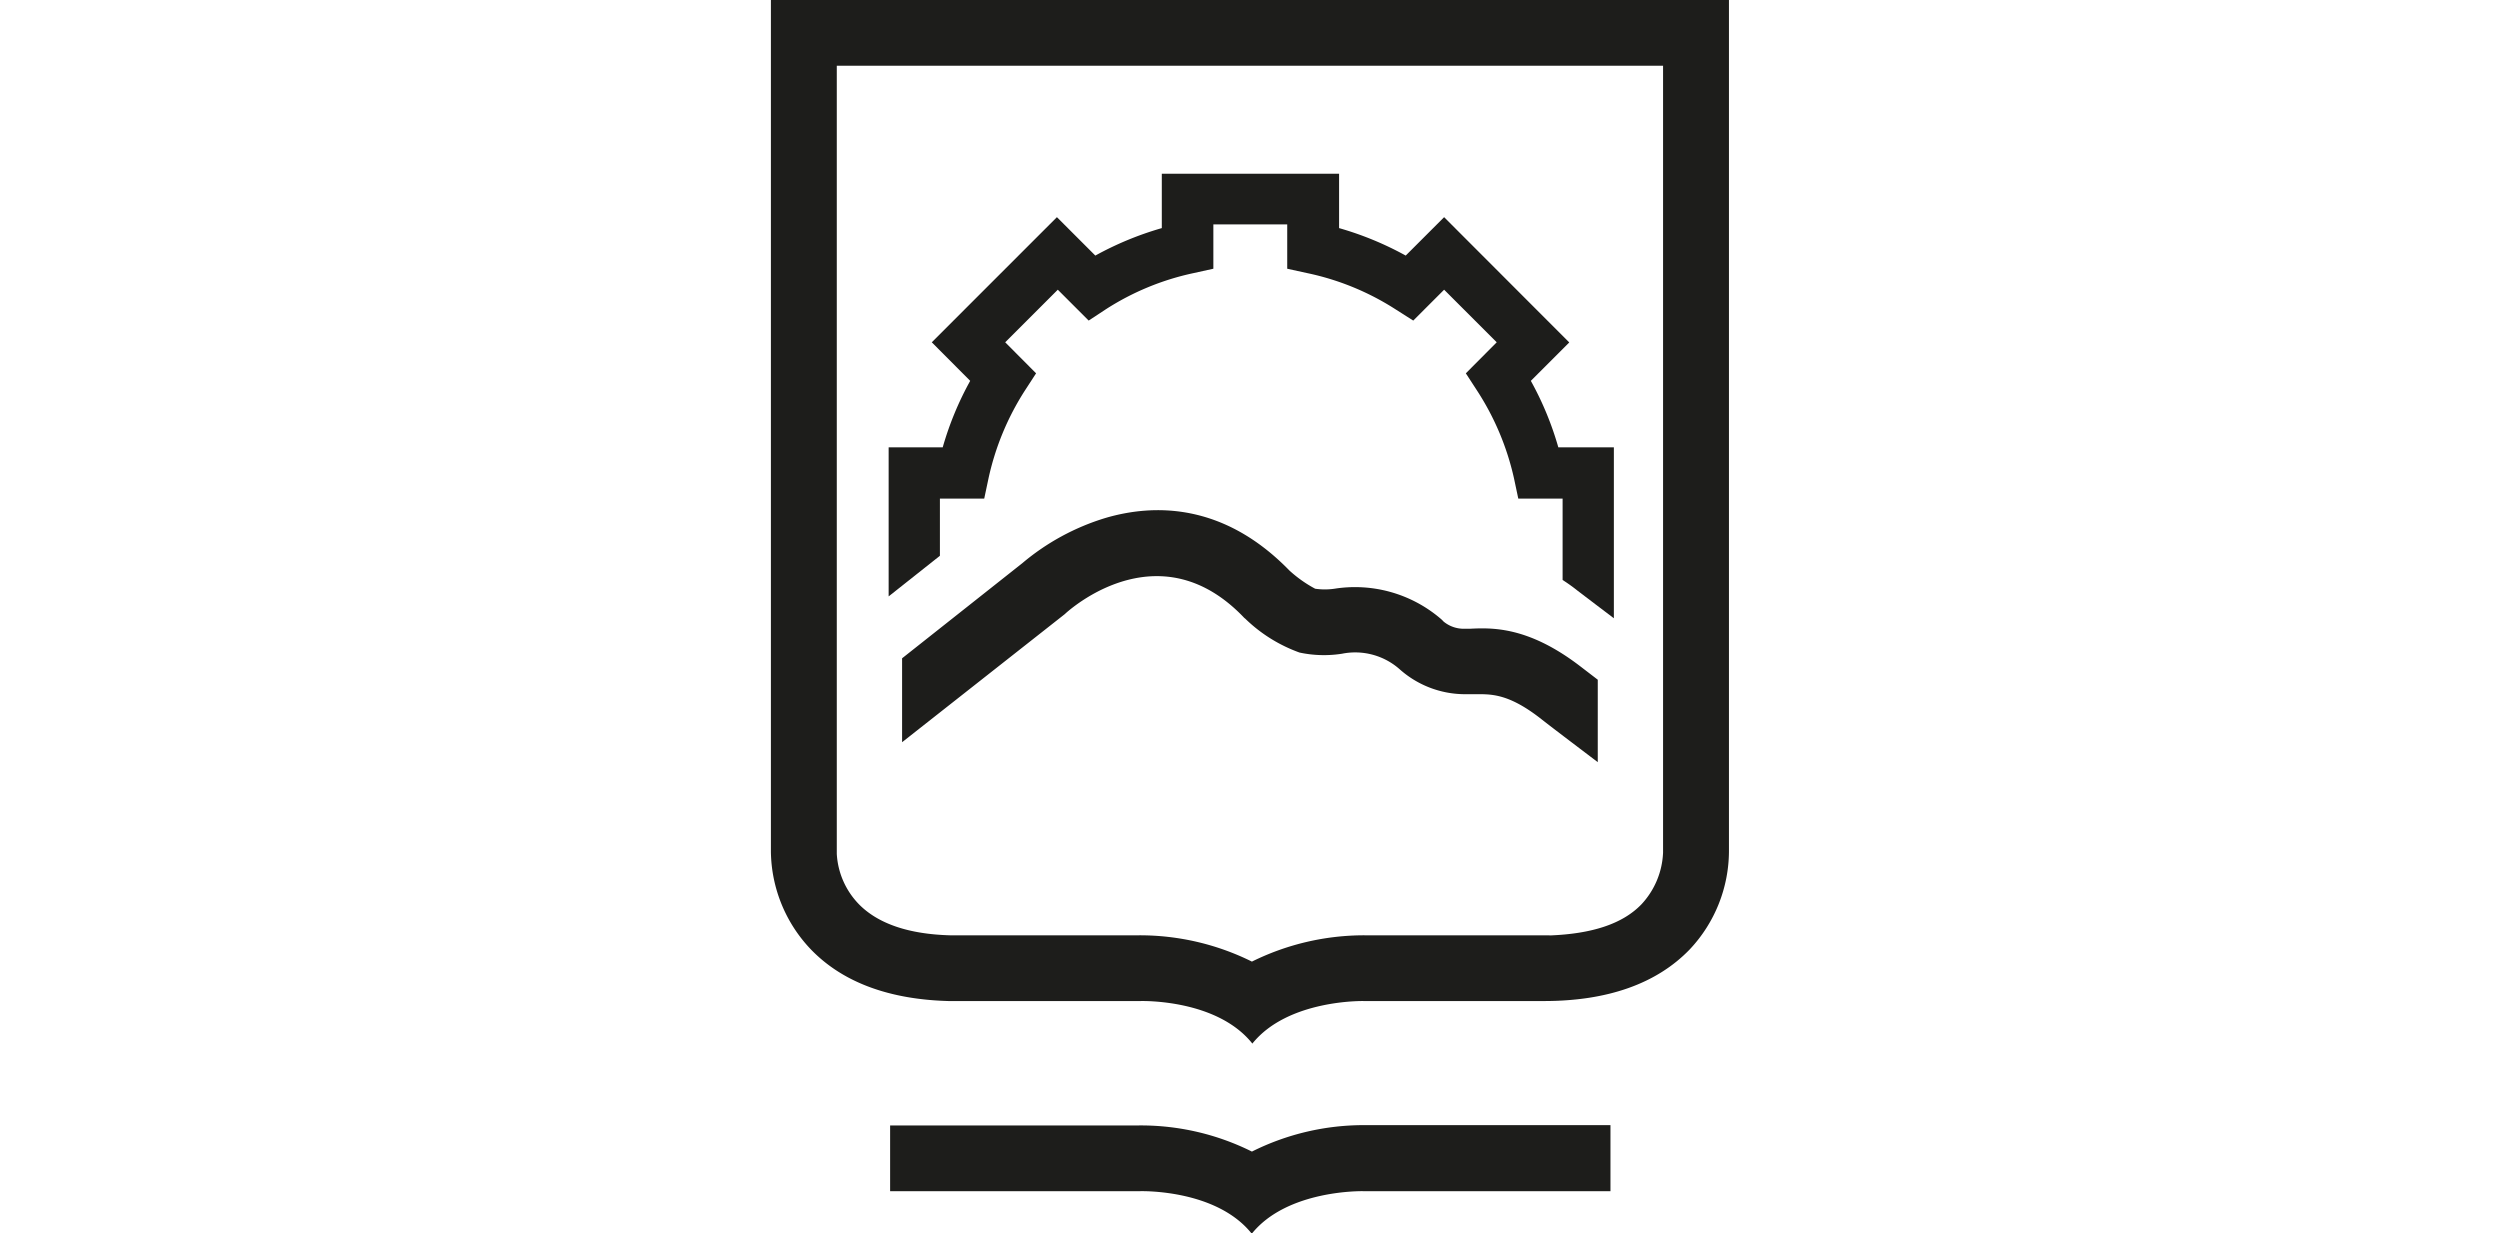 <svg id="logo_espopch_svg" data-name="logo_espoch" xmlns="http://www.w3.org/2000/svg" width="100%" height="32px" viewBox="0 0 64.86 83.49" fill="#1D1D1B"><defs></defs><path class="cls-1" d="M62.26,100h0a16.85,16.85,0,0,0-7.64-1.77H37.77v4.45H54.69c.06,0,5.15-.15,7.56,2.88h0c2.41-3,7.51-2.88,7.56-2.88H86.53V98.21H69.9A16.9,16.9,0,0,0,62.26,100Z" transform="translate(-29.7 -22.05)"/><path class="cls-1" d="M94.55,79.64V22.05H29.7V79.69a9.75,9.75,0,0,0,2.75,6.67c2.14,2.19,5.26,3.34,9.27,3.45h.14v0h1.87v0h11c.06,0,5.15-.15,7.56,2.88h0c2.41-3,7.51-2.88,7.56-2.88h.07l12.11,0h0c4.31,0,7.63-1.18,9.86-3.49A9.74,9.74,0,0,0,94.55,79.64ZM82.4,85.36H69.9a17.11,17.11,0,0,0-7.64,1.78h0a17.07,17.07,0,0,0-7.64-1.78H41.8c-2.75-.08-4.81-.77-6.11-2.07a5.31,5.31,0,0,1-1.53-3.44V26.5H90.09V79.76a5.45,5.45,0,0,1-1.46,3.5c-1.29,1.34-3.37,2-6.21,2.11Z" transform="translate(-29.7 -22.05)"/><path class="cls-1" d="M77,64.61h-.44a2.14,2.14,0,0,1-1.33-.49h0A1.86,1.86,0,0,0,75,63.9a8.93,8.93,0,0,0-7.15-2,4.53,4.53,0,0,1-1.31,0,8.55,8.55,0,0,1-1.74-1.23c-4.51-4.64-9.25-4.5-12.45-3.56a15.87,15.87,0,0,0-5.63,3.06l-8.14,6.44v5.68l11-8.66.11-.1c.65-.57,6.47-5.46,12,.29a.52.52,0,0,0,.11.1,10.25,10.25,0,0,0,3.68,2.3,7.88,7.88,0,0,0,2.88.08,4.54,4.54,0,0,1,3.91,1.06,6.66,6.66,0,0,0,4.36,1.68l.64,0c1.11,0,2.26-.1,4.47,1.6.76.6,2.19,1.68,3.93,3V68.06l-1.2-.92C80.93,64.43,78.49,64.54,77,64.61Z" transform="translate(-29.7 -22.05)"/><path class="cls-1" d="M83,52.33a21.34,21.34,0,0,0-1.86-4.5l2.6-2.6-8.47-8.48-2.6,2.6a21.64,21.64,0,0,0-4.51-1.86V33.81h-12v3.68a21.79,21.79,0,0,0-4.5,1.86l-2.6-2.6-8.47,8.47,2.6,2.61a21.34,21.34,0,0,0-1.86,4.5H37.67V62.42l3.47-2.75V55.8h3l.29-1.37a18.11,18.11,0,0,1,2.46-5.94l.76-1.17-2.09-2.1,3.56-3.56,2.09,2.09L52.35,43a17.81,17.81,0,0,1,5.94-2.46l1.36-.3v-3h5v3l1.37.3A17.81,17.81,0,0,1,72,43l1.18.75,2.09-2.09,3.56,3.56-2.09,2.1.76,1.17A18.11,18.11,0,0,1,80,54.43l.29,1.37h3v5.51l.14.09c.29.19.58.4.88.64l1.21.92,1.24.94V52.33Z" transform="translate(-29.7 -22.05)"/></svg>

